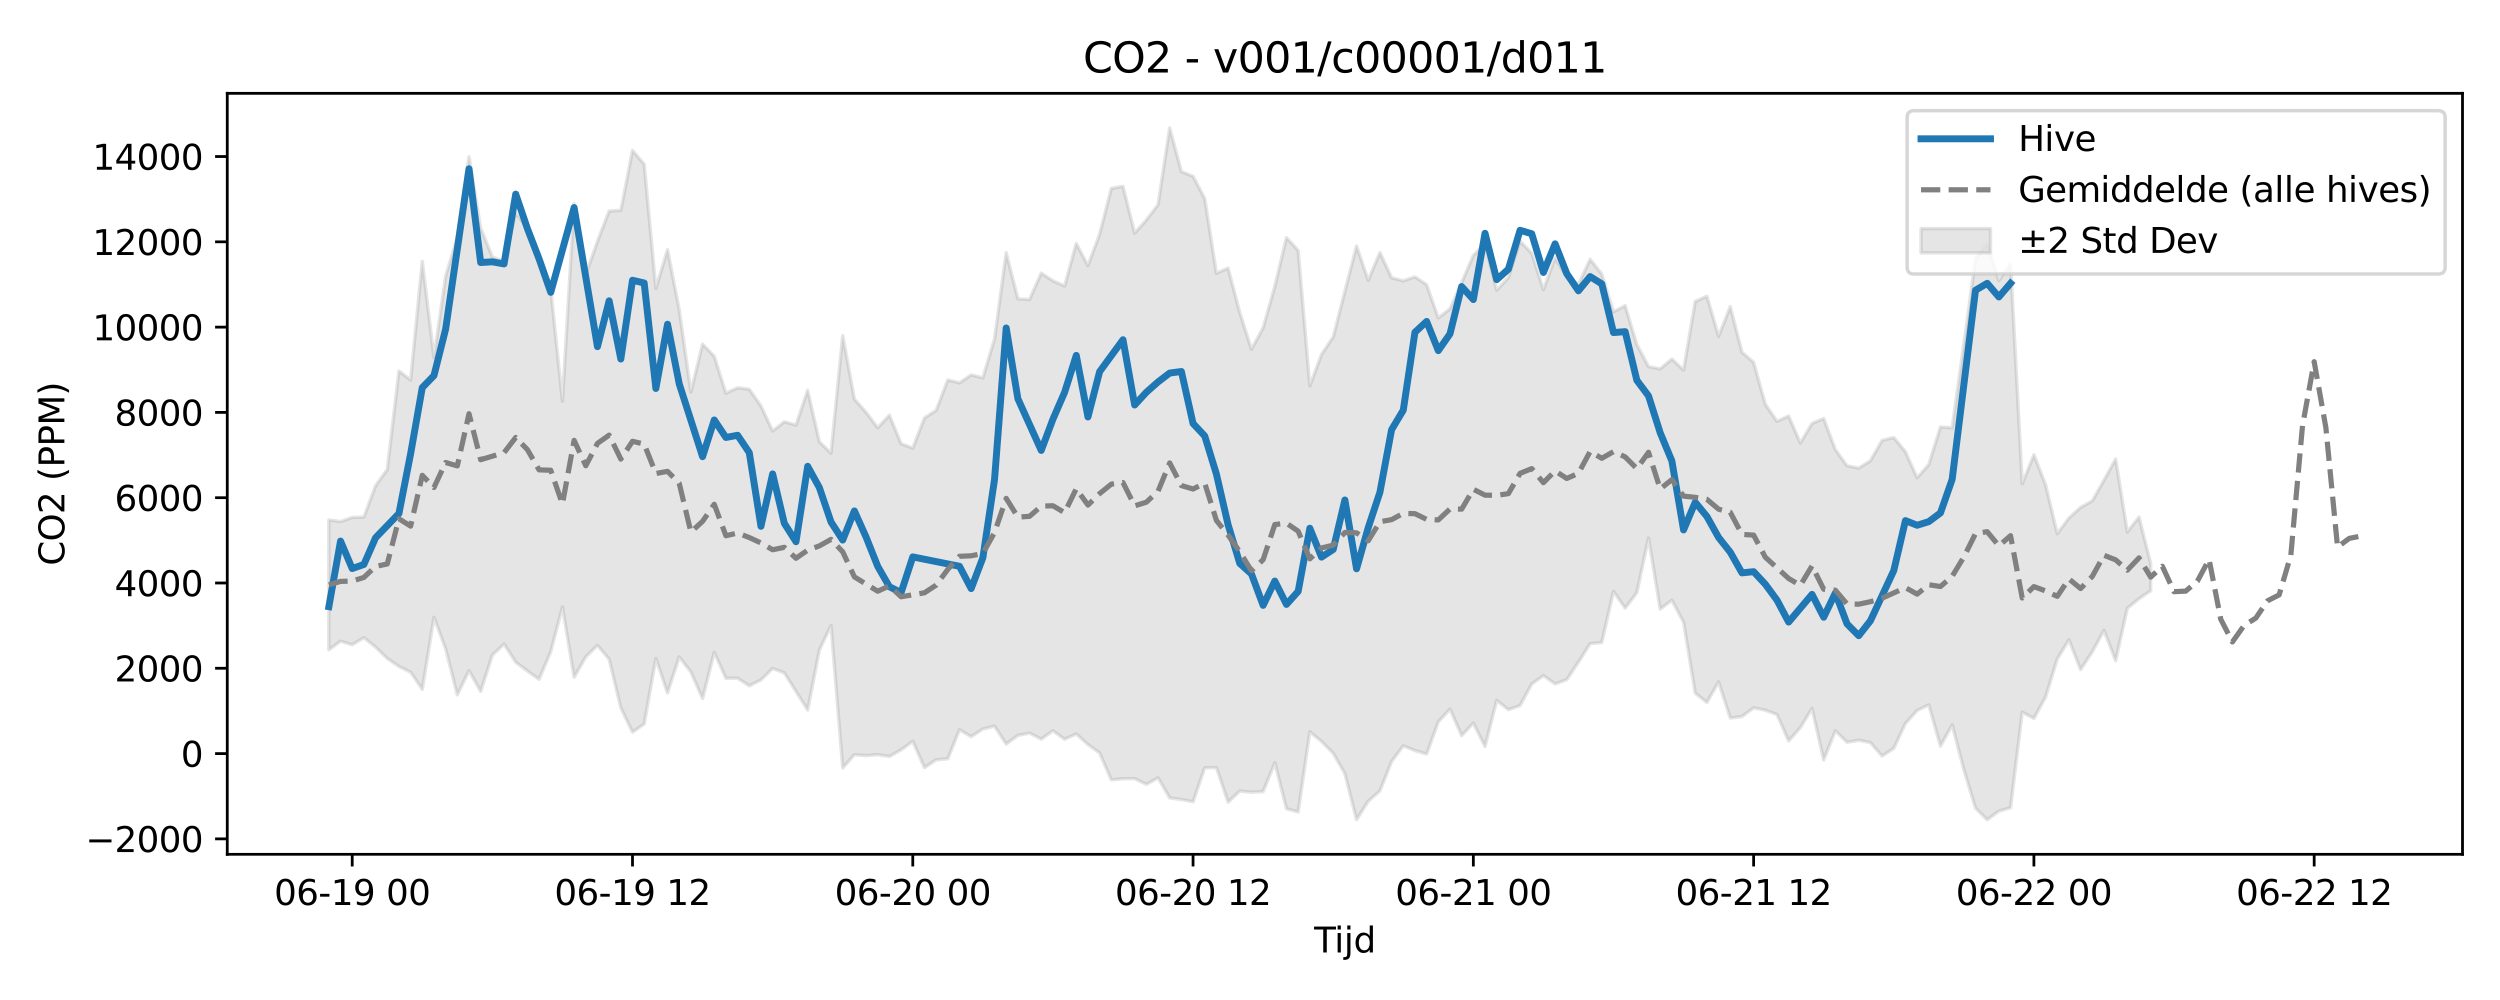 <?xml version="1.0" encoding="utf-8" standalone="no"?>
<!DOCTYPE svg PUBLIC "-//W3C//DTD SVG 1.1//EN"
  "http://www.w3.org/Graphics/SVG/1.1/DTD/svg11.dtd">
<svg xmlns:xlink="http://www.w3.org/1999/xlink" width="720pt" height="288pt" viewBox="0 0 720 288" xmlns="http://www.w3.org/2000/svg" version="1.1">
 <defs>
  <style type="text/css">*{stroke-linejoin: round; stroke-linecap: butt}</style>
 </defs>
 <g id="figure_1">
  <g id="patch_1">
   <path d="M 0 288 
L 720 288 
L 720 0 
L 0 0 
z
" style="fill: #ffffff"/>
  </g>
  <g id="axes_1">
   <g id="patch_2">
    <path d="M 65.45 246.04 
L 709.2 246.04 
L 709.2 26.88 
L 65.45 26.88 
z
" style="fill: #ffffff"/>
   </g>
   <g id="FillBetweenPolyCollection_1">
    <defs>
     <path id="m1ce7dcdd6b" d="M 94.711 -138.247 
L 94.711 -100.871 
L 98.075 -103.33 
L 101.438 -102.318 
L 104.801 -104.338 
L 108.165 -101.643 
L 111.528 -98.363 
L 114.892 -96.057 
L 118.255 -94.403 
L 121.618 -89.48 
L 124.982 -110.207 
L 128.345 -101.128 
L 131.708 -87.886 
L 135.072 -94.834 
L 138.435 -88.891 
L 141.799 -99.339 
L 145.162 -102.512 
L 148.525 -97.292 
L 151.889 -94.763 
L 155.252 -92.361 
L 158.615 -100.32 
L 161.979 -113.197 
L 165.342 -92.944 
L 168.706 -98.831 
L 172.069 -102.135 
L 175.432 -98.158 
L 178.796 -84.151 
L 182.159 -77.146 
L 185.522 -79.479 
L 188.886 -98.342 
L 192.249 -88.44 
L 195.613 -98.813 
L 198.976 -94.462 
L 202.339 -86.816 
L 205.703 -100.127 
L 209.066 -92.657 
L 212.429 -92.679 
L 215.793 -90.482 
L 219.156 -92.188 
L 222.52 -95.479 
L 225.883 -94.212 
L 229.246 -88.872 
L 232.61 -83.526 
L 235.973 -100.783 
L 239.336 -107.843 
L 242.7 -66.807 
L 246.063 -70.647 
L 249.427 -70.376 
L 252.79 -70.667 
L 256.153 -70.142 
L 259.517 -72.041 
L 262.88 -74.509 
L 266.243 -66.916 
L 269.607 -69.162 
L 272.97 -69.475 
L 276.334 -77.847 
L 279.697 -75.833 
L 283.06 -78.044 
L 286.424 -78.88 
L 289.787 -73.712 
L 293.15 -76.199 
L 296.514 -76.86 
L 299.877 -75.143 
L 303.241 -77.546 
L 306.604 -75.111 
L 309.967 -76.627 
L 313.331 -73.596 
L 316.694 -71.136 
L 320.057 -63.408 
L 323.421 -63.715 
L 326.784 -63.77 
L 330.148 -62.11 
L 333.511 -63.991 
L 336.874 -58.201 
L 340.238 -57.733 
L 343.601 -57.117 
L 346.964 -66.88 
L 350.328 -66.926 
L 353.691 -56.969 
L 357.055 -60.17 
L 360.418 -59.851 
L 363.781 -60.031 
L 367.145 -68.337 
L 370.508 -55.085 
L 373.871 -54.153 
L 377.235 -77.244 
L 380.598 -74.467 
L 383.962 -71.055 
L 387.325 -65.179 
L 390.688 -51.949 
L 394.052 -57.247 
L 397.415 -60.219 
L 400.779 -68.68 
L 404.142 -73.198 
L 407.505 -71.85 
L 410.869 -70.851 
L 414.232 -80.091 
L 417.595 -83.784 
L 420.959 -76.136 
L 424.322 -79.748 
L 427.686 -73.012 
L 431.049 -86.273 
L 434.412 -83.617 
L 437.776 -84.81 
L 441.139 -91.011 
L 444.502 -93.425 
L 447.866 -91.042 
L 451.229 -92.26 
L 454.593 -97.319 
L 457.956 -102.63 
L 461.319 -102.965 
L 464.683 -117.665 
L 468.046 -112.86 
L 471.409 -117.297 
L 474.773 -133.069 
L 478.136 -112.591 
L 481.5 -115.136 
L 484.863 -108.814 
L 488.226 -88.373 
L 491.59 -85.694 
L 494.953 -91.61 
L 498.316 -81.212 
L 501.68 -81.629 
L 505.043 -84.149 
L 508.407 -83.459 
L 511.77 -82.217 
L 515.133 -74.613 
L 518.497 -78.425 
L 521.86 -83.989 
L 525.223 -69.132 
L 528.587 -77.526 
L 531.95 -74.225 
L 535.314 -74.81 
L 538.677 -74.14 
L 542.04 -70.258 
L 545.404 -72.497 
L 548.767 -79.643 
L 552.13 -83.383 
L 555.494 -85.001 
L 558.857 -73.119 
L 562.221 -79.238 
L 565.584 -66.352 
L 568.947 -55.267 
L 572.311 -51.922 
L 575.674 -54.397 
L 579.037 -55.371 
L 582.401 -82.894 
L 585.764 -81.1 
L 589.128 -87.251 
L 592.491 -98.226 
L 595.854 -103.727 
L 599.218 -95.153 
L 602.581 -100.262 
L 605.944 -106.467 
L 609.308 -97.727 
L 612.671 -112.804 
L 616.035 -115.588 
L 619.398 -117.866 
L 619.398 -125.717 
L 619.398 -125.717 
L 616.035 -139.078 
L 612.671 -134.777 
L 609.308 -155.805 
L 605.944 -149.698 
L 602.581 -143.736 
L 599.218 -141.852 
L 595.854 -138.799 
L 592.491 -134.288 
L 589.128 -148.375 
L 585.764 -157.021 
L 582.401 -148.669 
L 579.037 -212.07 
L 575.674 -207.187 
L 572.311 -217.828 
L 568.947 -213.395 
L 565.584 -188.821 
L 562.221 -164.791 
L 558.857 -165.036 
L 555.494 -154.2 
L 552.13 -150.398 
L 548.767 -157.882 
L 545.404 -161.993 
L 542.04 -161.168 
L 538.677 -155.289 
L 535.314 -153.182 
L 531.95 -153.86 
L 528.587 -158.503 
L 525.223 -167.478 
L 521.86 -166.039 
L 518.497 -160.401 
L 515.133 -168.183 
L 511.77 -166.654 
L 508.407 -171.586 
L 505.043 -183.631 
L 501.68 -186.58 
L 498.316 -199.698 
L 494.953 -191.112 
L 491.59 -202.687 
L 488.226 -201.163 
L 484.863 -181.413 
L 481.5 -184.597 
L 478.136 -181.756 
L 474.773 -182.41 
L 471.409 -188.757 
L 468.046 -199.967 
L 464.683 -198.189 
L 461.319 -209.055 
L 457.956 -213.325 
L 454.593 -206.067 
L 451.229 -208.153 
L 447.866 -213.73 
L 444.502 -204.558 
L 441.139 -215.071 
L 437.776 -218.529 
L 434.412 -208.043 
L 431.049 -204.41 
L 427.686 -217.779 
L 424.322 -214.432 
L 420.959 -206.6 
L 417.595 -199.05 
L 414.232 -196.438 
L 410.869 -206 
L 407.505 -208.264 
L 404.142 -207.117 
L 400.779 -208.006 
L 397.415 -215.251 
L 394.052 -207.277 
L 390.688 -217.135 
L 387.325 -204.097 
L 383.962 -190.956 
L 380.598 -185.913 
L 377.235 -176.863 
L 373.871 -215.874 
L 370.508 -219.555 
L 367.145 -205.524 
L 363.781 -193.602 
L 360.418 -187.403 
L 357.055 -198 
L 353.691 -210.785 
L 350.328 -209.289 
L 346.964 -230.814 
L 343.601 -237.21 
L 340.238 -238.576 
L 336.874 -251.158 
L 333.511 -229.035 
L 330.148 -224.627 
L 326.784 -220.865 
L 323.421 -234.319 
L 320.057 -233.737 
L 316.694 -220.567 
L 313.331 -211.494 
L 309.967 -217.875 
L 306.604 -205.609 
L 303.241 -207.137 
L 299.877 -209.333 
L 296.514 -201.737 
L 293.15 -201.948 
L 289.787 -215.218 
L 286.424 -190.368 
L 283.06 -179.18 
L 279.697 -180.028 
L 276.334 -177.717 
L 272.97 -178.578 
L 269.607 -169.792 
L 266.243 -167.635 
L 262.88 -158.929 
L 259.517 -160.208 
L 256.153 -168.408 
L 252.79 -164.783 
L 249.427 -169.248 
L 246.063 -173.065 
L 242.7 -191.338 
L 239.336 -157.467 
L 235.973 -160.781 
L 232.61 -175.58 
L 229.246 -165.568 
L 225.883 -166.523 
L 222.52 -163.859 
L 219.156 -171.081 
L 215.793 -175.893 
L 212.429 -176.325 
L 209.066 -174.744 
L 205.703 -185.401 
L 202.339 -188.887 
L 198.976 -175.066 
L 195.613 -198.835 
L 192.249 -216.063 
L 188.886 -204.913 
L 185.522 -240.732 
L 182.159 -244.667 
L 178.796 -227.417 
L 175.432 -227.217 
L 172.069 -218.478 
L 168.706 -208.894 
L 165.342 -229.398 
L 161.979 -172.458 
L 158.615 -204.826 
L 155.252 -212.992 
L 151.889 -222.252 
L 148.525 -226.723 
L 145.162 -212.746 
L 141.799 -213.991 
L 138.435 -222.315 
L 135.072 -242.851 
L 131.708 -219.758 
L 128.345 -208.472 
L 124.982 -184.99 
L 121.618 -212.734 
L 118.255 -178.547 
L 114.892 -181.141 
L 111.528 -152.787 
L 108.165 -148.097 
L 104.801 -139.065 
L 101.438 -138.976 
L 98.075 -137.783 
L 94.711 -138.247 
z
" style="stroke: #808080; stroke-opacity: 0.2"/>
    </defs>
    <g clip-path="url(#p912fdfb6c6)">
     <use xlink:href="#m1ce7dcdd6b" x="0" y="288" style="fill: #808080; fill-opacity: 0.2; stroke: #808080; stroke-opacity: 0.2"/>
    </g>
   </g>
   <g id="matplotlib.axis_1">
    <g id="xtick_1">
     <g id="line2d_1">
      <defs>
       <path id="mc08cceae58" d="M 0 0 
L 0 3.5 
" style="stroke: #000000; stroke-width: 0.8"/>
      </defs>
      <g>
       <use xlink:href="#mc08cceae58" x="101.438" y="246.04" style="stroke: #000000; stroke-width: 0.8"/>
      </g>
     </g>
     <g id="text_1">
      <!-- 06-19 00 -->
      <g transform="translate(78.958 260.638) scale(0.1 -0.1)">
       <defs>
        <path id="DejaVuSans-30" d="M 2034 4250 
Q 1547 4250 1301 3770 
Q 1056 3291 1056 2328 
Q 1056 1369 1301 889 
Q 1547 409 2034 409 
Q 2525 409 2770 889 
Q 3016 1369 3016 2328 
Q 3016 3291 2770 3770 
Q 2525 4250 2034 4250 
z
M 2034 4750 
Q 2819 4750 3233 4129 
Q 3647 3509 3647 2328 
Q 3647 1150 3233 529 
Q 2819 -91 2034 -91 
Q 1250 -91 836 529 
Q 422 1150 422 2328 
Q 422 3509 836 4129 
Q 1250 4750 2034 4750 
z
" transform="scale(0.016)"/>
        <path id="DejaVuSans-36" d="M 2113 2584 
Q 1688 2584 1439 2293 
Q 1191 2003 1191 1497 
Q 1191 994 1439 701 
Q 1688 409 2113 409 
Q 2538 409 2786 701 
Q 3034 994 3034 1497 
Q 3034 2003 2786 2293 
Q 2538 2584 2113 2584 
z
M 3366 4563 
L 3366 3988 
Q 3128 4100 2886 4159 
Q 2644 4219 2406 4219 
Q 1781 4219 1451 3797 
Q 1122 3375 1075 2522 
Q 1259 2794 1537 2939 
Q 1816 3084 2150 3084 
Q 2853 3084 3261 2657 
Q 3669 2231 3669 1497 
Q 3669 778 3244 343 
Q 2819 -91 2113 -91 
Q 1303 -91 875 529 
Q 447 1150 447 2328 
Q 447 3434 972 4092 
Q 1497 4750 2381 4750 
Q 2619 4750 2861 4703 
Q 3103 4656 3366 4563 
z
" transform="scale(0.016)"/>
        <path id="DejaVuSans-2d" d="M 313 2009 
L 1997 2009 
L 1997 1497 
L 313 1497 
L 313 2009 
z
" transform="scale(0.016)"/>
        <path id="DejaVuSans-31" d="M 794 531 
L 1825 531 
L 1825 4091 
L 703 3866 
L 703 4441 
L 1819 4666 
L 2450 4666 
L 2450 531 
L 3481 531 
L 3481 0 
L 794 0 
L 794 531 
z
" transform="scale(0.016)"/>
        <path id="DejaVuSans-39" d="M 703 97 
L 703 672 
Q 941 559 1184 500 
Q 1428 441 1663 441 
Q 2288 441 2617 861 
Q 2947 1281 2994 2138 
Q 2813 1869 2534 1725 
Q 2256 1581 1919 1581 
Q 1219 1581 811 2004 
Q 403 2428 403 3163 
Q 403 3881 828 4315 
Q 1253 4750 1959 4750 
Q 2769 4750 3195 4129 
Q 3622 3509 3622 2328 
Q 3622 1225 3098 567 
Q 2575 -91 1691 -91 
Q 1453 -91 1209 -44 
Q 966 3 703 97 
z
M 1959 2075 
Q 2384 2075 2632 2365 
Q 2881 2656 2881 3163 
Q 2881 3666 2632 3958 
Q 2384 4250 1959 4250 
Q 1534 4250 1286 3958 
Q 1038 3666 1038 3163 
Q 1038 2656 1286 2365 
Q 1534 2075 1959 2075 
z
" transform="scale(0.016)"/>
        <path id="DejaVuSans-20" transform="scale(0.016)"/>
       </defs>
       <use xlink:href="#DejaVuSans-30"/>
       <use xlink:href="#DejaVuSans-36" transform="translate(63.623 0)"/>
       <use xlink:href="#DejaVuSans-2d" transform="translate(127.246 0)"/>
       <use xlink:href="#DejaVuSans-31" transform="translate(163.33 0)"/>
       <use xlink:href="#DejaVuSans-39" transform="translate(226.953 0)"/>
       <use xlink:href="#DejaVuSans-20" transform="translate(290.576 0)"/>
       <use xlink:href="#DejaVuSans-30" transform="translate(322.363 0)"/>
       <use xlink:href="#DejaVuSans-30" transform="translate(385.986 0)"/>
      </g>
     </g>
    </g>
    <g id="xtick_2">
     <g id="line2d_2">
      <g>
       <use xlink:href="#mc08cceae58" x="182.159" y="246.04" style="stroke: #000000; stroke-width: 0.8"/>
      </g>
     </g>
     <g id="text_2">
      <!-- 06-19 12 -->
      <g transform="translate(159.679 260.638) scale(0.1 -0.1)">
       <defs>
        <path id="DejaVuSans-32" d="M 1228 531 
L 3431 531 
L 3431 0 
L 469 0 
L 469 531 
Q 828 903 1448 1529 
Q 2069 2156 2228 2338 
Q 2531 2678 2651 2914 
Q 2772 3150 2772 3378 
Q 2772 3750 2511 3984 
Q 2250 4219 1831 4219 
Q 1534 4219 1204 4116 
Q 875 4013 500 3803 
L 500 4441 
Q 881 4594 1212 4672 
Q 1544 4750 1819 4750 
Q 2544 4750 2975 4387 
Q 3406 4025 3406 3419 
Q 3406 3131 3298 2873 
Q 3191 2616 2906 2266 
Q 2828 2175 2409 1742 
Q 1991 1309 1228 531 
z
" transform="scale(0.016)"/>
       </defs>
       <use xlink:href="#DejaVuSans-30"/>
       <use xlink:href="#DejaVuSans-36" transform="translate(63.623 0)"/>
       <use xlink:href="#DejaVuSans-2d" transform="translate(127.246 0)"/>
       <use xlink:href="#DejaVuSans-31" transform="translate(163.33 0)"/>
       <use xlink:href="#DejaVuSans-39" transform="translate(226.953 0)"/>
       <use xlink:href="#DejaVuSans-20" transform="translate(290.576 0)"/>
       <use xlink:href="#DejaVuSans-31" transform="translate(322.363 0)"/>
       <use xlink:href="#DejaVuSans-32" transform="translate(385.986 0)"/>
      </g>
     </g>
    </g>
    <g id="xtick_3">
     <g id="line2d_3">
      <g>
       <use xlink:href="#mc08cceae58" x="262.88" y="246.04" style="stroke: #000000; stroke-width: 0.8"/>
      </g>
     </g>
     <g id="text_3">
      <!-- 06-20 00 -->
      <g transform="translate(240.4 260.638) scale(0.1 -0.1)">
       <use xlink:href="#DejaVuSans-30"/>
       <use xlink:href="#DejaVuSans-36" transform="translate(63.623 0)"/>
       <use xlink:href="#DejaVuSans-2d" transform="translate(127.246 0)"/>
       <use xlink:href="#DejaVuSans-32" transform="translate(163.33 0)"/>
       <use xlink:href="#DejaVuSans-30" transform="translate(226.953 0)"/>
       <use xlink:href="#DejaVuSans-20" transform="translate(290.576 0)"/>
       <use xlink:href="#DejaVuSans-30" transform="translate(322.363 0)"/>
       <use xlink:href="#DejaVuSans-30" transform="translate(385.986 0)"/>
      </g>
     </g>
    </g>
    <g id="xtick_4">
     <g id="line2d_4">
      <g>
       <use xlink:href="#mc08cceae58" x="343.601" y="246.04" style="stroke: #000000; stroke-width: 0.8"/>
      </g>
     </g>
     <g id="text_4">
      <!-- 06-20 12 -->
      <g transform="translate(321.121 260.638) scale(0.1 -0.1)">
       <use xlink:href="#DejaVuSans-30"/>
       <use xlink:href="#DejaVuSans-36" transform="translate(63.623 0)"/>
       <use xlink:href="#DejaVuSans-2d" transform="translate(127.246 0)"/>
       <use xlink:href="#DejaVuSans-32" transform="translate(163.33 0)"/>
       <use xlink:href="#DejaVuSans-30" transform="translate(226.953 0)"/>
       <use xlink:href="#DejaVuSans-20" transform="translate(290.576 0)"/>
       <use xlink:href="#DejaVuSans-31" transform="translate(322.363 0)"/>
       <use xlink:href="#DejaVuSans-32" transform="translate(385.986 0)"/>
      </g>
     </g>
    </g>
    <g id="xtick_5">
     <g id="line2d_5">
      <g>
       <use xlink:href="#mc08cceae58" x="424.322" y="246.04" style="stroke: #000000; stroke-width: 0.8"/>
      </g>
     </g>
     <g id="text_5">
      <!-- 06-21 00 -->
      <g transform="translate(401.842 260.638) scale(0.1 -0.1)">
       <use xlink:href="#DejaVuSans-30"/>
       <use xlink:href="#DejaVuSans-36" transform="translate(63.623 0)"/>
       <use xlink:href="#DejaVuSans-2d" transform="translate(127.246 0)"/>
       <use xlink:href="#DejaVuSans-32" transform="translate(163.33 0)"/>
       <use xlink:href="#DejaVuSans-31" transform="translate(226.953 0)"/>
       <use xlink:href="#DejaVuSans-20" transform="translate(290.576 0)"/>
       <use xlink:href="#DejaVuSans-30" transform="translate(322.363 0)"/>
       <use xlink:href="#DejaVuSans-30" transform="translate(385.986 0)"/>
      </g>
     </g>
    </g>
    <g id="xtick_6">
     <g id="line2d_6">
      <g>
       <use xlink:href="#mc08cceae58" x="505.043" y="246.04" style="stroke: #000000; stroke-width: 0.8"/>
      </g>
     </g>
     <g id="text_6">
      <!-- 06-21 12 -->
      <g transform="translate(482.563 260.638) scale(0.1 -0.1)">
       <use xlink:href="#DejaVuSans-30"/>
       <use xlink:href="#DejaVuSans-36" transform="translate(63.623 0)"/>
       <use xlink:href="#DejaVuSans-2d" transform="translate(127.246 0)"/>
       <use xlink:href="#DejaVuSans-32" transform="translate(163.33 0)"/>
       <use xlink:href="#DejaVuSans-31" transform="translate(226.953 0)"/>
       <use xlink:href="#DejaVuSans-20" transform="translate(290.576 0)"/>
       <use xlink:href="#DejaVuSans-31" transform="translate(322.363 0)"/>
       <use xlink:href="#DejaVuSans-32" transform="translate(385.986 0)"/>
      </g>
     </g>
    </g>
    <g id="xtick_7">
     <g id="line2d_7">
      <g>
       <use xlink:href="#mc08cceae58" x="585.764" y="246.04" style="stroke: #000000; stroke-width: 0.8"/>
      </g>
     </g>
     <g id="text_7">
      <!-- 06-22 00 -->
      <g transform="translate(563.284 260.638) scale(0.1 -0.1)">
       <use xlink:href="#DejaVuSans-30"/>
       <use xlink:href="#DejaVuSans-36" transform="translate(63.623 0)"/>
       <use xlink:href="#DejaVuSans-2d" transform="translate(127.246 0)"/>
       <use xlink:href="#DejaVuSans-32" transform="translate(163.33 0)"/>
       <use xlink:href="#DejaVuSans-32" transform="translate(226.953 0)"/>
       <use xlink:href="#DejaVuSans-20" transform="translate(290.576 0)"/>
       <use xlink:href="#DejaVuSans-30" transform="translate(322.363 0)"/>
       <use xlink:href="#DejaVuSans-30" transform="translate(385.986 0)"/>
      </g>
     </g>
    </g>
    <g id="xtick_8">
     <g id="line2d_8">
      <g>
       <use xlink:href="#mc08cceae58" x="666.485" y="246.04" style="stroke: #000000; stroke-width: 0.8"/>
      </g>
     </g>
     <g id="text_8">
      <!-- 06-22 12 -->
      <g transform="translate(644.005 260.638) scale(0.1 -0.1)">
       <use xlink:href="#DejaVuSans-30"/>
       <use xlink:href="#DejaVuSans-36" transform="translate(63.623 0)"/>
       <use xlink:href="#DejaVuSans-2d" transform="translate(127.246 0)"/>
       <use xlink:href="#DejaVuSans-32" transform="translate(163.33 0)"/>
       <use xlink:href="#DejaVuSans-32" transform="translate(226.953 0)"/>
       <use xlink:href="#DejaVuSans-20" transform="translate(290.576 0)"/>
       <use xlink:href="#DejaVuSans-31" transform="translate(322.363 0)"/>
       <use xlink:href="#DejaVuSans-32" transform="translate(385.986 0)"/>
      </g>
     </g>
    </g>
    <g id="text_9">
     <!-- Tijd -->
     <g transform="translate(378.475 274.317) scale(0.1 -0.1)">
      <defs>
       <path id="DejaVuSans-54" d="M -19 4666 
L 3928 4666 
L 3928 4134 
L 2272 4134 
L 2272 0 
L 1638 0 
L 1638 4134 
L -19 4134 
L -19 4666 
z
" transform="scale(0.016)"/>
       <path id="DejaVuSans-69" d="M 603 3500 
L 1178 3500 
L 1178 0 
L 603 0 
L 603 3500 
z
M 603 4863 
L 1178 4863 
L 1178 4134 
L 603 4134 
L 603 4863 
z
" transform="scale(0.016)"/>
       <path id="DejaVuSans-6a" d="M 603 3500 
L 1178 3500 
L 1178 -63 
Q 1178 -731 923 -1031 
Q 669 -1331 103 -1331 
L -116 -1331 
L -116 -844 
L 38 -844 
Q 366 -844 484 -692 
Q 603 -541 603 -63 
L 603 3500 
z
M 603 4863 
L 1178 4863 
L 1178 4134 
L 603 4134 
L 603 4863 
z
" transform="scale(0.016)"/>
       <path id="DejaVuSans-64" d="M 2906 2969 
L 2906 4863 
L 3481 4863 
L 3481 0 
L 2906 0 
L 2906 525 
Q 2725 213 2448 61 
Q 2172 -91 1784 -91 
Q 1150 -91 751 415 
Q 353 922 353 1747 
Q 353 2572 751 3078 
Q 1150 3584 1784 3584 
Q 2172 3584 2448 3432 
Q 2725 3281 2906 2969 
z
M 947 1747 
Q 947 1113 1208 752 
Q 1469 391 1925 391 
Q 2381 391 2643 752 
Q 2906 1113 2906 1747 
Q 2906 2381 2643 2742 
Q 2381 3103 1925 3103 
Q 1469 3103 1208 2742 
Q 947 2381 947 1747 
z
" transform="scale(0.016)"/>
      </defs>
      <use xlink:href="#DejaVuSans-54"/>
      <use xlink:href="#DejaVuSans-69" transform="translate(57.959 0)"/>
      <use xlink:href="#DejaVuSans-6a" transform="translate(85.742 0)"/>
      <use xlink:href="#DejaVuSans-64" transform="translate(113.525 0)"/>
     </g>
    </g>
   </g>
   <g id="matplotlib.axis_2">
    <g id="ytick_1">
     <g id="line2d_9">
      <defs>
       <path id="m762de5b9fd" d="M 0 0 
L -3.5 0 
" style="stroke: #000000; stroke-width: 0.8"/>
      </defs>
      <g>
       <use xlink:href="#m762de5b9fd" x="65.45" y="241.594" style="stroke: #000000; stroke-width: 0.8"/>
      </g>
     </g>
     <g id="text_10">
      <!-- −2000 -->
      <g transform="translate(24.62 245.393) scale(0.1 -0.1)">
       <defs>
        <path id="DejaVuSans-2212" d="M 678 2272 
L 4684 2272 
L 4684 1741 
L 678 1741 
L 678 2272 
z
" transform="scale(0.016)"/>
       </defs>
       <use xlink:href="#DejaVuSans-2212"/>
       <use xlink:href="#DejaVuSans-32" transform="translate(83.789 0)"/>
       <use xlink:href="#DejaVuSans-30" transform="translate(147.412 0)"/>
       <use xlink:href="#DejaVuSans-30" transform="translate(211.035 0)"/>
       <use xlink:href="#DejaVuSans-30" transform="translate(274.658 0)"/>
      </g>
     </g>
    </g>
    <g id="ytick_2">
     <g id="line2d_10">
      <g>
       <use xlink:href="#m762de5b9fd" x="65.45" y="217.03" style="stroke: #000000; stroke-width: 0.8"/>
      </g>
     </g>
     <g id="text_11">
      <!-- 0 -->
      <g transform="translate(52.087 220.83) scale(0.1 -0.1)">
       <use xlink:href="#DejaVuSans-30"/>
      </g>
     </g>
    </g>
    <g id="ytick_3">
     <g id="line2d_11">
      <g>
       <use xlink:href="#m762de5b9fd" x="65.45" y="192.467" style="stroke: #000000; stroke-width: 0.8"/>
      </g>
     </g>
     <g id="text_12">
      <!-- 2000 -->
      <g transform="translate(33 196.266) scale(0.1 -0.1)">
       <use xlink:href="#DejaVuSans-32"/>
       <use xlink:href="#DejaVuSans-30" transform="translate(63.623 0)"/>
       <use xlink:href="#DejaVuSans-30" transform="translate(127.246 0)"/>
       <use xlink:href="#DejaVuSans-30" transform="translate(190.869 0)"/>
      </g>
     </g>
    </g>
    <g id="ytick_4">
     <g id="line2d_12">
      <g>
       <use xlink:href="#m762de5b9fd" x="65.45" y="167.904" style="stroke: #000000; stroke-width: 0.8"/>
      </g>
     </g>
     <g id="text_13">
      <!-- 4000 -->
      <g transform="translate(33 171.703) scale(0.1 -0.1)">
       <defs>
        <path id="DejaVuSans-34" d="M 2419 4116 
L 825 1625 
L 2419 1625 
L 2419 4116 
z
M 2253 4666 
L 3047 4666 
L 3047 1625 
L 3713 1625 
L 3713 1100 
L 3047 1100 
L 3047 0 
L 2419 0 
L 2419 1100 
L 313 1100 
L 313 1709 
L 2253 4666 
z
" transform="scale(0.016)"/>
       </defs>
       <use xlink:href="#DejaVuSans-34"/>
       <use xlink:href="#DejaVuSans-30" transform="translate(63.623 0)"/>
       <use xlink:href="#DejaVuSans-30" transform="translate(127.246 0)"/>
       <use xlink:href="#DejaVuSans-30" transform="translate(190.869 0)"/>
      </g>
     </g>
    </g>
    <g id="ytick_5">
     <g id="line2d_13">
      <g>
       <use xlink:href="#m762de5b9fd" x="65.45" y="143.34" style="stroke: #000000; stroke-width: 0.8"/>
      </g>
     </g>
     <g id="text_14">
      <!-- 6000 -->
      <g transform="translate(33 147.139) scale(0.1 -0.1)">
       <use xlink:href="#DejaVuSans-36"/>
       <use xlink:href="#DejaVuSans-30" transform="translate(63.623 0)"/>
       <use xlink:href="#DejaVuSans-30" transform="translate(127.246 0)"/>
       <use xlink:href="#DejaVuSans-30" transform="translate(190.869 0)"/>
      </g>
     </g>
    </g>
    <g id="ytick_6">
     <g id="line2d_14">
      <g>
       <use xlink:href="#m762de5b9fd" x="65.45" y="118.777" style="stroke: #000000; stroke-width: 0.8"/>
      </g>
     </g>
     <g id="text_15">
      <!-- 8000 -->
      <g transform="translate(33 122.576) scale(0.1 -0.1)">
       <defs>
        <path id="DejaVuSans-38" d="M 2034 2216 
Q 1584 2216 1326 1975 
Q 1069 1734 1069 1313 
Q 1069 891 1326 650 
Q 1584 409 2034 409 
Q 2484 409 2743 651 
Q 3003 894 3003 1313 
Q 3003 1734 2745 1975 
Q 2488 2216 2034 2216 
z
M 1403 2484 
Q 997 2584 770 2862 
Q 544 3141 544 3541 
Q 544 4100 942 4425 
Q 1341 4750 2034 4750 
Q 2731 4750 3128 4425 
Q 3525 4100 3525 3541 
Q 3525 3141 3298 2862 
Q 3072 2584 2669 2484 
Q 3125 2378 3379 2068 
Q 3634 1759 3634 1313 
Q 3634 634 3220 271 
Q 2806 -91 2034 -91 
Q 1263 -91 848 271 
Q 434 634 434 1313 
Q 434 1759 690 2068 
Q 947 2378 1403 2484 
z
M 1172 3481 
Q 1172 3119 1398 2916 
Q 1625 2713 2034 2713 
Q 2441 2713 2670 2916 
Q 2900 3119 2900 3481 
Q 2900 3844 2670 4047 
Q 2441 4250 2034 4250 
Q 1625 4250 1398 4047 
Q 1172 3844 1172 3481 
z
" transform="scale(0.016)"/>
       </defs>
       <use xlink:href="#DejaVuSans-38"/>
       <use xlink:href="#DejaVuSans-30" transform="translate(63.623 0)"/>
       <use xlink:href="#DejaVuSans-30" transform="translate(127.246 0)"/>
       <use xlink:href="#DejaVuSans-30" transform="translate(190.869 0)"/>
      </g>
     </g>
    </g>
    <g id="ytick_7">
     <g id="line2d_15">
      <g>
       <use xlink:href="#m762de5b9fd" x="65.45" y="94.213" style="stroke: #000000; stroke-width: 0.8"/>
      </g>
     </g>
     <g id="text_16">
      <!-- 10000 -->
      <g transform="translate(26.637 98.013) scale(0.1 -0.1)">
       <use xlink:href="#DejaVuSans-31"/>
       <use xlink:href="#DejaVuSans-30" transform="translate(63.623 0)"/>
       <use xlink:href="#DejaVuSans-30" transform="translate(127.246 0)"/>
       <use xlink:href="#DejaVuSans-30" transform="translate(190.869 0)"/>
       <use xlink:href="#DejaVuSans-30" transform="translate(254.492 0)"/>
      </g>
     </g>
    </g>
    <g id="ytick_8">
     <g id="line2d_16">
      <g>
       <use xlink:href="#m762de5b9fd" x="65.45" y="69.65" style="stroke: #000000; stroke-width: 0.8"/>
      </g>
     </g>
     <g id="text_17">
      <!-- 12000 -->
      <g transform="translate(26.637 73.449) scale(0.1 -0.1)">
       <use xlink:href="#DejaVuSans-31"/>
       <use xlink:href="#DejaVuSans-32" transform="translate(63.623 0)"/>
       <use xlink:href="#DejaVuSans-30" transform="translate(127.246 0)"/>
       <use xlink:href="#DejaVuSans-30" transform="translate(190.869 0)"/>
       <use xlink:href="#DejaVuSans-30" transform="translate(254.492 0)"/>
      </g>
     </g>
    </g>
    <g id="ytick_9">
     <g id="line2d_17">
      <g>
       <use xlink:href="#m762de5b9fd" x="65.45" y="45.087" style="stroke: #000000; stroke-width: 0.8"/>
      </g>
     </g>
     <g id="text_18">
      <!-- 14000 -->
      <g transform="translate(26.637 48.886) scale(0.1 -0.1)">
       <use xlink:href="#DejaVuSans-31"/>
       <use xlink:href="#DejaVuSans-34" transform="translate(63.623 0)"/>
       <use xlink:href="#DejaVuSans-30" transform="translate(127.246 0)"/>
       <use xlink:href="#DejaVuSans-30" transform="translate(190.869 0)"/>
       <use xlink:href="#DejaVuSans-30" transform="translate(254.492 0)"/>
      </g>
     </g>
    </g>
    <g id="text_19">
     <!-- CO2 (PPM) -->
     <g transform="translate(18.541 162.903) rotate(-90) scale(0.1 -0.1)">
      <defs>
       <path id="DejaVuSans-43" d="M 4122 4306 
L 4122 3641 
Q 3803 3938 3442 4084 
Q 3081 4231 2675 4231 
Q 1875 4231 1450 3742 
Q 1025 3253 1025 2328 
Q 1025 1406 1450 917 
Q 1875 428 2675 428 
Q 3081 428 3442 575 
Q 3803 722 4122 1019 
L 4122 359 
Q 3791 134 3420 21 
Q 3050 -91 2638 -91 
Q 1578 -91 968 557 
Q 359 1206 359 2328 
Q 359 3453 968 4101 
Q 1578 4750 2638 4750 
Q 3056 4750 3426 4639 
Q 3797 4528 4122 4306 
z
" transform="scale(0.016)"/>
       <path id="DejaVuSans-4f" d="M 2522 4238 
Q 1834 4238 1429 3725 
Q 1025 3213 1025 2328 
Q 1025 1447 1429 934 
Q 1834 422 2522 422 
Q 3209 422 3611 934 
Q 4013 1447 4013 2328 
Q 4013 3213 3611 3725 
Q 3209 4238 2522 4238 
z
M 2522 4750 
Q 3503 4750 4090 4092 
Q 4678 3434 4678 2328 
Q 4678 1225 4090 567 
Q 3503 -91 2522 -91 
Q 1538 -91 948 565 
Q 359 1222 359 2328 
Q 359 3434 948 4092 
Q 1538 4750 2522 4750 
z
" transform="scale(0.016)"/>
       <path id="DejaVuSans-28" d="M 1984 4856 
Q 1566 4138 1362 3434 
Q 1159 2731 1159 2009 
Q 1159 1288 1364 580 
Q 1569 -128 1984 -844 
L 1484 -844 
Q 1016 -109 783 600 
Q 550 1309 550 2009 
Q 550 2706 781 3412 
Q 1013 4119 1484 4856 
L 1984 4856 
z
" transform="scale(0.016)"/>
       <path id="DejaVuSans-50" d="M 1259 4147 
L 1259 2394 
L 2053 2394 
Q 2494 2394 2734 2622 
Q 2975 2850 2975 3272 
Q 2975 3691 2734 3919 
Q 2494 4147 2053 4147 
L 1259 4147 
z
M 628 4666 
L 2053 4666 
Q 2838 4666 3239 4311 
Q 3641 3956 3641 3272 
Q 3641 2581 3239 2228 
Q 2838 1875 2053 1875 
L 1259 1875 
L 1259 0 
L 628 0 
L 628 4666 
z
" transform="scale(0.016)"/>
       <path id="DejaVuSans-4d" d="M 628 4666 
L 1569 4666 
L 2759 1491 
L 3956 4666 
L 4897 4666 
L 4897 0 
L 4281 0 
L 4281 4097 
L 3078 897 
L 2444 897 
L 1241 4097 
L 1241 0 
L 628 0 
L 628 4666 
z
" transform="scale(0.016)"/>
       <path id="DejaVuSans-29" d="M 513 4856 
L 1013 4856 
Q 1481 4119 1714 3412 
Q 1947 2706 1947 2009 
Q 1947 1309 1714 600 
Q 1481 -109 1013 -844 
L 513 -844 
Q 928 -128 1133 580 
Q 1338 1288 1338 2009 
Q 1338 2731 1133 3434 
Q 928 4138 513 4856 
z
" transform="scale(0.016)"/>
      </defs>
      <use xlink:href="#DejaVuSans-43"/>
      <use xlink:href="#DejaVuSans-4f" transform="translate(69.824 0)"/>
      <use xlink:href="#DejaVuSans-32" transform="translate(148.535 0)"/>
      <use xlink:href="#DejaVuSans-20" transform="translate(212.158 0)"/>
      <use xlink:href="#DejaVuSans-28" transform="translate(243.945 0)"/>
      <use xlink:href="#DejaVuSans-50" transform="translate(282.959 0)"/>
      <use xlink:href="#DejaVuSans-50" transform="translate(343.262 0)"/>
      <use xlink:href="#DejaVuSans-4d" transform="translate(403.564 0)"/>
      <use xlink:href="#DejaVuSans-29" transform="translate(489.844 0)"/>
     </g>
    </g>
   </g>
   <g id="line2d_18">
    <path d="M 94.711 174.72 
L 98.075 155.835 
L 101.438 163.744 
L 104.801 162.565 
L 108.165 154.873 
L 114.892 147.891 
L 118.255 130.698 
L 121.618 111.629 
L 124.982 108.172 
L 128.345 94.766 
L 135.072 48.611 
L 138.435 75.607 
L 141.799 75.404 
L 145.162 76.012 
L 148.525 55.913 
L 151.889 65.826 
L 155.252 74.55 
L 158.615 84.198 
L 165.342 59.775 
L 172.069 99.838 
L 175.432 86.636 
L 178.796 103.4 
L 182.159 80.716 
L 185.522 81.502 
L 188.886 111.881 
L 192.249 93.384 
L 195.613 110.536 
L 202.339 131.521 
L 205.703 120.957 
L 209.066 125.986 
L 212.429 125.36 
L 215.793 130.365 
L 219.156 151.575 
L 222.52 136.493 
L 225.883 150.709 
L 229.246 156.015 
L 232.61 134.301 
L 235.973 140.417 
L 239.336 150.341 
L 242.7 155.536 
L 246.063 147.148 
L 249.427 154.668 
L 252.79 163.118 
L 256.153 168.984 
L 259.517 170.651 
L 262.88 160.387 
L 276.334 163.089 
L 279.697 169.506 
L 283.06 160.645 
L 286.424 138.102 
L 289.787 94.459 
L 293.15 114.834 
L 299.877 129.72 
L 303.241 120.73 
L 306.604 112.987 
L 309.967 102.35 
L 313.331 120.086 
L 316.694 107.033 
L 323.421 97.843 
L 326.784 116.64 
L 330.148 112.971 
L 333.511 110.002 
L 336.874 107.438 
L 340.238 106.996 
L 343.601 121.97 
L 346.964 125.562 
L 350.328 136.553 
L 353.691 151.118 
L 357.055 162.266 
L 360.418 165.296 
L 363.781 174.345 
L 367.145 167.347 
L 370.508 174.069 
L 373.871 170.315 
L 377.235 152.134 
L 380.598 160.449 
L 383.962 158.242 
L 387.325 143.995 
L 390.688 163.808 
L 394.052 151.958 
L 397.415 141.772 
L 400.779 123.747 
L 404.142 118.126 
L 407.505 95.691 
L 410.869 92.576 
L 414.232 100.981 
L 417.595 96.154 
L 420.959 82.54 
L 424.322 86.267 
L 427.686 67.191 
L 431.049 80.538 
L 434.412 77.523 
L 437.776 66.326 
L 441.139 67.323 
L 444.502 78.464 
L 447.866 70.227 
L 451.229 78.8 
L 454.593 83.753 
L 457.956 79.651 
L 461.319 81.756 
L 464.683 95.779 
L 468.046 95.515 
L 471.409 109.52 
L 474.773 114.016 
L 478.136 124.635 
L 481.5 132.76 
L 484.863 152.619 
L 488.226 144.654 
L 491.59 148.75 
L 494.953 154.787 
L 498.316 159.036 
L 501.68 164.989 
L 505.043 164.641 
L 508.407 168.254 
L 511.77 172.837 
L 515.133 179.154 
L 521.86 171.183 
L 525.223 177.766 
L 528.587 170.769 
L 531.95 179.682 
L 535.314 183.076 
L 538.677 178.789 
L 545.404 164.338 
L 548.767 149.935 
L 552.13 151.274 
L 555.494 150.23 
L 558.857 147.713 
L 562.221 138.063 
L 568.947 83.59 
L 572.311 81.594 
L 575.674 85.524 
L 579.037 81.588 
L 579.037 81.588 
" clip-path="url(#p912fdfb6c6)" style="fill: none; stroke: #1f77b4; stroke-width: 2; stroke-linecap: square"/>
   </g>
   <g id="line2d_19">
    <path d="M 94.711 168.441 
L 98.075 167.443 
L 101.438 167.353 
L 104.801 166.299 
L 108.165 163.13 
L 111.528 162.425 
L 114.892 149.401 
L 118.255 151.525 
L 121.618 136.893 
L 124.982 140.401 
L 128.345 133.2 
L 131.708 134.178 
L 135.072 119.158 
L 138.435 132.397 
L 145.162 130.371 
L 148.525 125.992 
L 151.889 129.492 
L 155.252 135.323 
L 158.615 135.427 
L 161.979 145.173 
L 165.342 126.829 
L 168.706 134.137 
L 172.069 127.694 
L 175.432 125.313 
L 178.796 132.216 
L 182.159 127.094 
L 185.522 127.895 
L 188.886 136.372 
L 192.249 135.748 
L 195.613 139.176 
L 198.976 153.236 
L 202.339 150.148 
L 205.703 145.236 
L 209.066 154.299 
L 212.429 153.498 
L 215.793 154.812 
L 219.156 156.366 
L 222.52 158.331 
L 225.883 157.632 
L 229.246 160.78 
L 232.61 158.447 
L 235.973 157.218 
L 239.336 155.345 
L 242.7 158.928 
L 246.063 166.144 
L 252.79 170.275 
L 256.153 168.725 
L 259.517 171.875 
L 266.243 170.724 
L 269.607 168.523 
L 272.97 163.973 
L 276.334 160.218 
L 279.697 160.069 
L 283.06 159.388 
L 286.424 153.376 
L 289.787 143.535 
L 293.15 148.927 
L 296.514 148.701 
L 299.877 145.762 
L 303.241 145.659 
L 306.604 147.64 
L 309.967 140.749 
L 313.331 145.455 
L 316.694 142.149 
L 320.057 139.428 
L 323.421 138.983 
L 326.784 145.683 
L 330.148 144.632 
L 333.511 141.487 
L 336.874 133.321 
L 340.238 139.846 
L 343.601 140.837 
L 346.964 139.153 
L 350.328 149.892 
L 353.691 154.123 
L 357.055 158.915 
L 360.418 164.373 
L 363.781 161.183 
L 367.145 151.07 
L 370.508 150.68 
L 373.871 152.986 
L 377.235 160.947 
L 380.598 157.81 
L 383.962 156.995 
L 387.325 153.362 
L 390.688 153.458 
L 394.052 155.738 
L 397.415 150.265 
L 400.779 149.657 
L 404.142 147.843 
L 407.505 147.943 
L 410.869 149.575 
L 414.232 149.735 
L 417.595 146.583 
L 420.959 146.632 
L 424.322 140.91 
L 427.686 142.605 
L 431.049 142.659 
L 434.412 142.17 
L 437.776 136.331 
L 441.139 134.959 
L 444.502 139.008 
L 447.866 135.614 
L 451.229 137.794 
L 454.593 136.307 
L 457.956 130.023 
L 461.319 131.99 
L 464.683 130.073 
L 468.046 131.587 
L 471.409 134.973 
L 474.773 130.261 
L 478.136 140.827 
L 481.5 138.134 
L 484.863 142.886 
L 488.226 143.232 
L 491.59 143.809 
L 494.953 146.639 
L 498.316 147.545 
L 501.68 153.895 
L 505.043 154.11 
L 508.407 160.478 
L 515.133 166.602 
L 518.497 168.587 
L 521.86 162.986 
L 525.223 169.695 
L 528.587 169.986 
L 531.95 173.958 
L 535.314 174.004 
L 538.677 173.286 
L 542.04 172.287 
L 548.767 169.237 
L 552.13 171.11 
L 555.494 168.4 
L 558.857 168.922 
L 562.221 165.986 
L 565.584 160.414 
L 568.947 153.669 
L 572.311 153.125 
L 575.674 157.208 
L 579.037 154.279 
L 582.401 172.219 
L 585.764 168.939 
L 589.128 170.187 
L 592.491 171.743 
L 595.854 166.737 
L 599.218 169.498 
L 602.581 166.001 
L 605.944 159.917 
L 609.308 161.234 
L 612.671 164.21 
L 616.035 160.667 
L 619.398 166.209 
L 622.761 163.093 
L 626.125 170.403 
L 629.488 170.241 
L 632.851 167.371 
L 636.215 161.087 
L 639.578 178.343 
L 642.942 184.877 
L 646.305 180.112 
L 649.668 178.011 
L 653.032 173.046 
L 656.395 171.318 
L 659.758 159.902 
L 663.122 122.609 
L 666.485 104.168 
L 669.849 123.137 
L 673.212 157.55 
L 676.575 155.053 
L 679.939 154.394 
L 679.939 154.394 
" clip-path="url(#p912fdfb6c6)" style="fill: none; stroke-dasharray: 5.55,2.4; stroke-dashoffset: 0; stroke: #808080; stroke-width: 1.5"/>
   </g>
   <g id="patch_3">
    <path d="M 65.45 246.04 
L 65.45 26.88 
" style="fill: none; stroke: #000000; stroke-width: 0.8; stroke-linejoin: miter; stroke-linecap: square"/>
   </g>
   <g id="patch_4">
    <path d="M 709.2 246.04 
L 709.2 26.88 
" style="fill: none; stroke: #000000; stroke-width: 0.8; stroke-linejoin: miter; stroke-linecap: square"/>
   </g>
   <g id="patch_5">
    <path d="M 65.45 246.04 
L 709.2 246.04 
" style="fill: none; stroke: #000000; stroke-width: 0.8; stroke-linejoin: miter; stroke-linecap: square"/>
   </g>
   <g id="patch_6">
    <path d="M 65.45 26.88 
L 709.2 26.88 
" style="fill: none; stroke: #000000; stroke-width: 0.8; stroke-linejoin: miter; stroke-linecap: square"/>
   </g>
   <g id="text_20">
    <!-- CO2 - v001/c00001/d011 -->
    <g transform="translate(311.922 20.88) scale(0.12 -0.12)">
     <defs>
      <path id="DejaVuSans-76" d="M 191 3500 
L 800 3500 
L 1894 563 
L 2988 3500 
L 3597 3500 
L 2284 0 
L 1503 0 
L 191 3500 
z
" transform="scale(0.016)"/>
      <path id="DejaVuSans-2f" d="M 1625 4666 
L 2156 4666 
L 531 -594 
L 0 -594 
L 1625 4666 
z
" transform="scale(0.016)"/>
      <path id="DejaVuSans-63" d="M 3122 3366 
L 3122 2828 
Q 2878 2963 2633 3030 
Q 2388 3097 2138 3097 
Q 1578 3097 1268 2742 
Q 959 2388 959 1747 
Q 959 1106 1268 751 
Q 1578 397 2138 397 
Q 2388 397 2633 464 
Q 2878 531 3122 666 
L 3122 134 
Q 2881 22 2623 -34 
Q 2366 -91 2075 -91 
Q 1284 -91 818 406 
Q 353 903 353 1747 
Q 353 2603 823 3093 
Q 1294 3584 2113 3584 
Q 2378 3584 2631 3529 
Q 2884 3475 3122 3366 
z
" transform="scale(0.016)"/>
     </defs>
     <use xlink:href="#DejaVuSans-43"/>
     <use xlink:href="#DejaVuSans-4f" transform="translate(69.824 0)"/>
     <use xlink:href="#DejaVuSans-32" transform="translate(148.535 0)"/>
     <use xlink:href="#DejaVuSans-20" transform="translate(212.158 0)"/>
     <use xlink:href="#DejaVuSans-2d" transform="translate(243.945 0)"/>
     <use xlink:href="#DejaVuSans-20" transform="translate(280.029 0)"/>
     <use xlink:href="#DejaVuSans-76" transform="translate(311.816 0)"/>
     <use xlink:href="#DejaVuSans-30" transform="translate(370.996 0)"/>
     <use xlink:href="#DejaVuSans-30" transform="translate(434.619 0)"/>
     <use xlink:href="#DejaVuSans-31" transform="translate(498.242 0)"/>
     <use xlink:href="#DejaVuSans-2f" transform="translate(561.865 0)"/>
     <use xlink:href="#DejaVuSans-63" transform="translate(595.557 0)"/>
     <use xlink:href="#DejaVuSans-30" transform="translate(650.537 0)"/>
     <use xlink:href="#DejaVuSans-30" transform="translate(714.16 0)"/>
     <use xlink:href="#DejaVuSans-30" transform="translate(777.783 0)"/>
     <use xlink:href="#DejaVuSans-30" transform="translate(841.406 0)"/>
     <use xlink:href="#DejaVuSans-31" transform="translate(905.029 0)"/>
     <use xlink:href="#DejaVuSans-2f" transform="translate(968.652 0)"/>
     <use xlink:href="#DejaVuSans-64" transform="translate(1002.344 0)"/>
     <use xlink:href="#DejaVuSans-30" transform="translate(1065.82 0)"/>
     <use xlink:href="#DejaVuSans-31" transform="translate(1129.443 0)"/>
     <use xlink:href="#DejaVuSans-31" transform="translate(1193.066 0)"/>
    </g>
   </g>
   <g id="legend_1">
    <g id="patch_7">
     <path d="M 551.256 78.914 
L 702.2 78.914 
Q 704.2 78.914 704.2 76.914 
L 704.2 33.88 
Q 704.2 31.88 702.2 31.88 
L 551.256 31.88 
Q 549.256 31.88 549.256 33.88 
L 549.256 76.914 
Q 549.256 78.914 551.256 78.914 
z
" style="fill: #ffffff; opacity: 0.8; stroke: #cccccc; stroke-linejoin: miter"/>
    </g>
    <g id="line2d_20">
     <path d="M 553.256 39.978 
L 563.256 39.978 
L 573.256 39.978 
" style="fill: none; stroke: #1f77b4; stroke-width: 2; stroke-linecap: square"/>
    </g>
    <g id="text_21">
     <!-- Hive -->
     <g transform="translate(581.256 43.478) scale(0.1 -0.1)">
      <defs>
       <path id="DejaVuSans-48" d="M 628 4666 
L 1259 4666 
L 1259 2753 
L 3553 2753 
L 3553 4666 
L 4184 4666 
L 4184 0 
L 3553 0 
L 3553 2222 
L 1259 2222 
L 1259 0 
L 628 0 
L 628 4666 
z
" transform="scale(0.016)"/>
       <path id="DejaVuSans-65" d="M 3597 1894 
L 3597 1613 
L 953 1613 
Q 991 1019 1311 708 
Q 1631 397 2203 397 
Q 2534 397 2845 478 
Q 3156 559 3463 722 
L 3463 178 
Q 3153 47 2828 -22 
Q 2503 -91 2169 -91 
Q 1331 -91 842 396 
Q 353 884 353 1716 
Q 353 2575 817 3079 
Q 1281 3584 2069 3584 
Q 2775 3584 3186 3129 
Q 3597 2675 3597 1894 
z
M 3022 2063 
Q 3016 2534 2758 2815 
Q 2500 3097 2075 3097 
Q 1594 3097 1305 2825 
Q 1016 2553 972 2059 
L 3022 2063 
z
" transform="scale(0.016)"/>
      </defs>
      <use xlink:href="#DejaVuSans-48"/>
      <use xlink:href="#DejaVuSans-69" transform="translate(75.195 0)"/>
      <use xlink:href="#DejaVuSans-76" transform="translate(102.979 0)"/>
      <use xlink:href="#DejaVuSans-65" transform="translate(162.158 0)"/>
     </g>
    </g>
    <g id="line2d_21">
     <path d="M 553.256 54.657 
L 563.256 54.657 
L 573.256 54.657 
" style="fill: none; stroke-dasharray: 5.55,2.4; stroke-dashoffset: 0; stroke: #808080; stroke-width: 1.5"/>
    </g>
    <g id="text_22">
     <!-- Gemiddelde (alle hives) -->
     <g transform="translate(581.256 58.157) scale(0.1 -0.1)">
      <defs>
       <path id="DejaVuSans-47" d="M 3809 666 
L 3809 1919 
L 2778 1919 
L 2778 2438 
L 4434 2438 
L 4434 434 
Q 4069 175 3628 42 
Q 3188 -91 2688 -91 
Q 1594 -91 976 548 
Q 359 1188 359 2328 
Q 359 3472 976 4111 
Q 1594 4750 2688 4750 
Q 3144 4750 3555 4637 
Q 3966 4525 4313 4306 
L 4313 3634 
Q 3963 3931 3569 4081 
Q 3175 4231 2741 4231 
Q 1884 4231 1454 3753 
Q 1025 3275 1025 2328 
Q 1025 1384 1454 906 
Q 1884 428 2741 428 
Q 3075 428 3337 486 
Q 3600 544 3809 666 
z
" transform="scale(0.016)"/>
       <path id="DejaVuSans-6d" d="M 3328 2828 
Q 3544 3216 3844 3400 
Q 4144 3584 4550 3584 
Q 5097 3584 5394 3201 
Q 5691 2819 5691 2113 
L 5691 0 
L 5113 0 
L 5113 2094 
Q 5113 2597 4934 2840 
Q 4756 3084 4391 3084 
Q 3944 3084 3684 2787 
Q 3425 2491 3425 1978 
L 3425 0 
L 2847 0 
L 2847 2094 
Q 2847 2600 2669 2842 
Q 2491 3084 2119 3084 
Q 1678 3084 1418 2786 
Q 1159 2488 1159 1978 
L 1159 0 
L 581 0 
L 581 3500 
L 1159 3500 
L 1159 2956 
Q 1356 3278 1631 3431 
Q 1906 3584 2284 3584 
Q 2666 3584 2933 3390 
Q 3200 3197 3328 2828 
z
" transform="scale(0.016)"/>
       <path id="DejaVuSans-6c" d="M 603 4863 
L 1178 4863 
L 1178 0 
L 603 0 
L 603 4863 
z
" transform="scale(0.016)"/>
       <path id="DejaVuSans-61" d="M 2194 1759 
Q 1497 1759 1228 1600 
Q 959 1441 959 1056 
Q 959 750 1161 570 
Q 1363 391 1709 391 
Q 2188 391 2477 730 
Q 2766 1069 2766 1631 
L 2766 1759 
L 2194 1759 
z
M 3341 1997 
L 3341 0 
L 2766 0 
L 2766 531 
Q 2569 213 2275 61 
Q 1981 -91 1556 -91 
Q 1019 -91 701 211 
Q 384 513 384 1019 
Q 384 1609 779 1909 
Q 1175 2209 1959 2209 
L 2766 2209 
L 2766 2266 
Q 2766 2663 2505 2880 
Q 2244 3097 1772 3097 
Q 1472 3097 1187 3025 
Q 903 2953 641 2809 
L 641 3341 
Q 956 3463 1253 3523 
Q 1550 3584 1831 3584 
Q 2591 3584 2966 3190 
Q 3341 2797 3341 1997 
z
" transform="scale(0.016)"/>
       <path id="DejaVuSans-68" d="M 3513 2113 
L 3513 0 
L 2938 0 
L 2938 2094 
Q 2938 2591 2744 2837 
Q 2550 3084 2163 3084 
Q 1697 3084 1428 2787 
Q 1159 2491 1159 1978 
L 1159 0 
L 581 0 
L 581 4863 
L 1159 4863 
L 1159 2956 
Q 1366 3272 1645 3428 
Q 1925 3584 2291 3584 
Q 2894 3584 3203 3211 
Q 3513 2838 3513 2113 
z
" transform="scale(0.016)"/>
       <path id="DejaVuSans-73" d="M 2834 3397 
L 2834 2853 
Q 2591 2978 2328 3040 
Q 2066 3103 1784 3103 
Q 1356 3103 1142 2972 
Q 928 2841 928 2578 
Q 928 2378 1081 2264 
Q 1234 2150 1697 2047 
L 1894 2003 
Q 2506 1872 2764 1633 
Q 3022 1394 3022 966 
Q 3022 478 2636 193 
Q 2250 -91 1575 -91 
Q 1294 -91 989 -36 
Q 684 19 347 128 
L 347 722 
Q 666 556 975 473 
Q 1284 391 1588 391 
Q 1994 391 2212 530 
Q 2431 669 2431 922 
Q 2431 1156 2273 1281 
Q 2116 1406 1581 1522 
L 1381 1569 
Q 847 1681 609 1914 
Q 372 2147 372 2553 
Q 372 3047 722 3315 
Q 1072 3584 1716 3584 
Q 2034 3584 2315 3537 
Q 2597 3491 2834 3397 
z
" transform="scale(0.016)"/>
      </defs>
      <use xlink:href="#DejaVuSans-47"/>
      <use xlink:href="#DejaVuSans-65" transform="translate(77.49 0)"/>
      <use xlink:href="#DejaVuSans-6d" transform="translate(139.014 0)"/>
      <use xlink:href="#DejaVuSans-69" transform="translate(236.426 0)"/>
      <use xlink:href="#DejaVuSans-64" transform="translate(264.209 0)"/>
      <use xlink:href="#DejaVuSans-64" transform="translate(327.686 0)"/>
      <use xlink:href="#DejaVuSans-65" transform="translate(391.162 0)"/>
      <use xlink:href="#DejaVuSans-6c" transform="translate(452.686 0)"/>
      <use xlink:href="#DejaVuSans-64" transform="translate(480.469 0)"/>
      <use xlink:href="#DejaVuSans-65" transform="translate(543.945 0)"/>
      <use xlink:href="#DejaVuSans-20" transform="translate(605.469 0)"/>
      <use xlink:href="#DejaVuSans-28" transform="translate(637.256 0)"/>
      <use xlink:href="#DejaVuSans-61" transform="translate(676.27 0)"/>
      <use xlink:href="#DejaVuSans-6c" transform="translate(737.549 0)"/>
      <use xlink:href="#DejaVuSans-6c" transform="translate(765.332 0)"/>
      <use xlink:href="#DejaVuSans-65" transform="translate(793.115 0)"/>
      <use xlink:href="#DejaVuSans-20" transform="translate(854.639 0)"/>
      <use xlink:href="#DejaVuSans-68" transform="translate(886.426 0)"/>
      <use xlink:href="#DejaVuSans-69" transform="translate(949.805 0)"/>
      <use xlink:href="#DejaVuSans-76" transform="translate(977.588 0)"/>
      <use xlink:href="#DejaVuSans-65" transform="translate(1036.768 0)"/>
      <use xlink:href="#DejaVuSans-73" transform="translate(1098.291 0)"/>
      <use xlink:href="#DejaVuSans-29" transform="translate(1150.391 0)"/>
     </g>
    </g>
    <g id="patch_8">
     <path d="M 553.256 72.835 
L 573.256 72.835 
L 573.256 65.835 
L 553.256 65.835 
z
" style="fill: #808080; fill-opacity: 0.2; stroke: #808080; stroke-opacity: 0.2; stroke-linejoin: miter"/>
    </g>
    <g id="text_23">
     <!-- ±2 Std Dev -->
     <g transform="translate(581.256 72.835) scale(0.1 -0.1)">
      <defs>
       <path id="DejaVuSans-b1" d="M 2944 4013 
L 2944 2803 
L 4684 2803 
L 4684 2272 
L 2944 2272 
L 2944 1063 
L 2419 1063 
L 2419 2272 
L 678 2272 
L 678 2803 
L 2419 2803 
L 2419 4013 
L 2944 4013 
z
M 678 531 
L 4684 531 
L 4684 0 
L 678 0 
L 678 531 
z
" transform="scale(0.016)"/>
       <path id="DejaVuSans-53" d="M 3425 4513 
L 3425 3897 
Q 3066 4069 2747 4153 
Q 2428 4238 2131 4238 
Q 1616 4238 1336 4038 
Q 1056 3838 1056 3469 
Q 1056 3159 1242 3001 
Q 1428 2844 1947 2747 
L 2328 2669 
Q 3034 2534 3370 2195 
Q 3706 1856 3706 1288 
Q 3706 609 3251 259 
Q 2797 -91 1919 -91 
Q 1588 -91 1214 -16 
Q 841 59 441 206 
L 441 856 
Q 825 641 1194 531 
Q 1563 422 1919 422 
Q 2459 422 2753 634 
Q 3047 847 3047 1241 
Q 3047 1584 2836 1778 
Q 2625 1972 2144 2069 
L 1759 2144 
Q 1053 2284 737 2584 
Q 422 2884 422 3419 
Q 422 4038 858 4394 
Q 1294 4750 2059 4750 
Q 2388 4750 2728 4690 
Q 3069 4631 3425 4513 
z
" transform="scale(0.016)"/>
       <path id="DejaVuSans-74" d="M 1172 4494 
L 1172 3500 
L 2356 3500 
L 2356 3053 
L 1172 3053 
L 1172 1153 
Q 1172 725 1289 603 
Q 1406 481 1766 481 
L 2356 481 
L 2356 0 
L 1766 0 
Q 1100 0 847 248 
Q 594 497 594 1153 
L 594 3053 
L 172 3053 
L 172 3500 
L 594 3500 
L 594 4494 
L 1172 4494 
z
" transform="scale(0.016)"/>
       <path id="DejaVuSans-44" d="M 1259 4147 
L 1259 519 
L 2022 519 
Q 2988 519 3436 956 
Q 3884 1394 3884 2338 
Q 3884 3275 3436 3711 
Q 2988 4147 2022 4147 
L 1259 4147 
z
M 628 4666 
L 1925 4666 
Q 3281 4666 3915 4102 
Q 4550 3538 4550 2338 
Q 4550 1131 3912 565 
Q 3275 0 1925 0 
L 628 0 
L 628 4666 
z
" transform="scale(0.016)"/>
      </defs>
      <use xlink:href="#DejaVuSans-b1"/>
      <use xlink:href="#DejaVuSans-32" transform="translate(83.789 0)"/>
      <use xlink:href="#DejaVuSans-20" transform="translate(147.412 0)"/>
      <use xlink:href="#DejaVuSans-53" transform="translate(179.199 0)"/>
      <use xlink:href="#DejaVuSans-74" transform="translate(242.676 0)"/>
      <use xlink:href="#DejaVuSans-64" transform="translate(281.885 0)"/>
      <use xlink:href="#DejaVuSans-20" transform="translate(345.361 0)"/>
      <use xlink:href="#DejaVuSans-44" transform="translate(377.148 0)"/>
      <use xlink:href="#DejaVuSans-65" transform="translate(454.15 0)"/>
      <use xlink:href="#DejaVuSans-76" transform="translate(515.674 0)"/>
     </g>
    </g>
   </g>
  </g>
 </g>
 <defs>
  <clipPath id="p912fdfb6c6">
   <rect x="65.45" y="26.88" width="643.75" height="219.16"/>
  </clipPath>
 </defs>
</svg>
